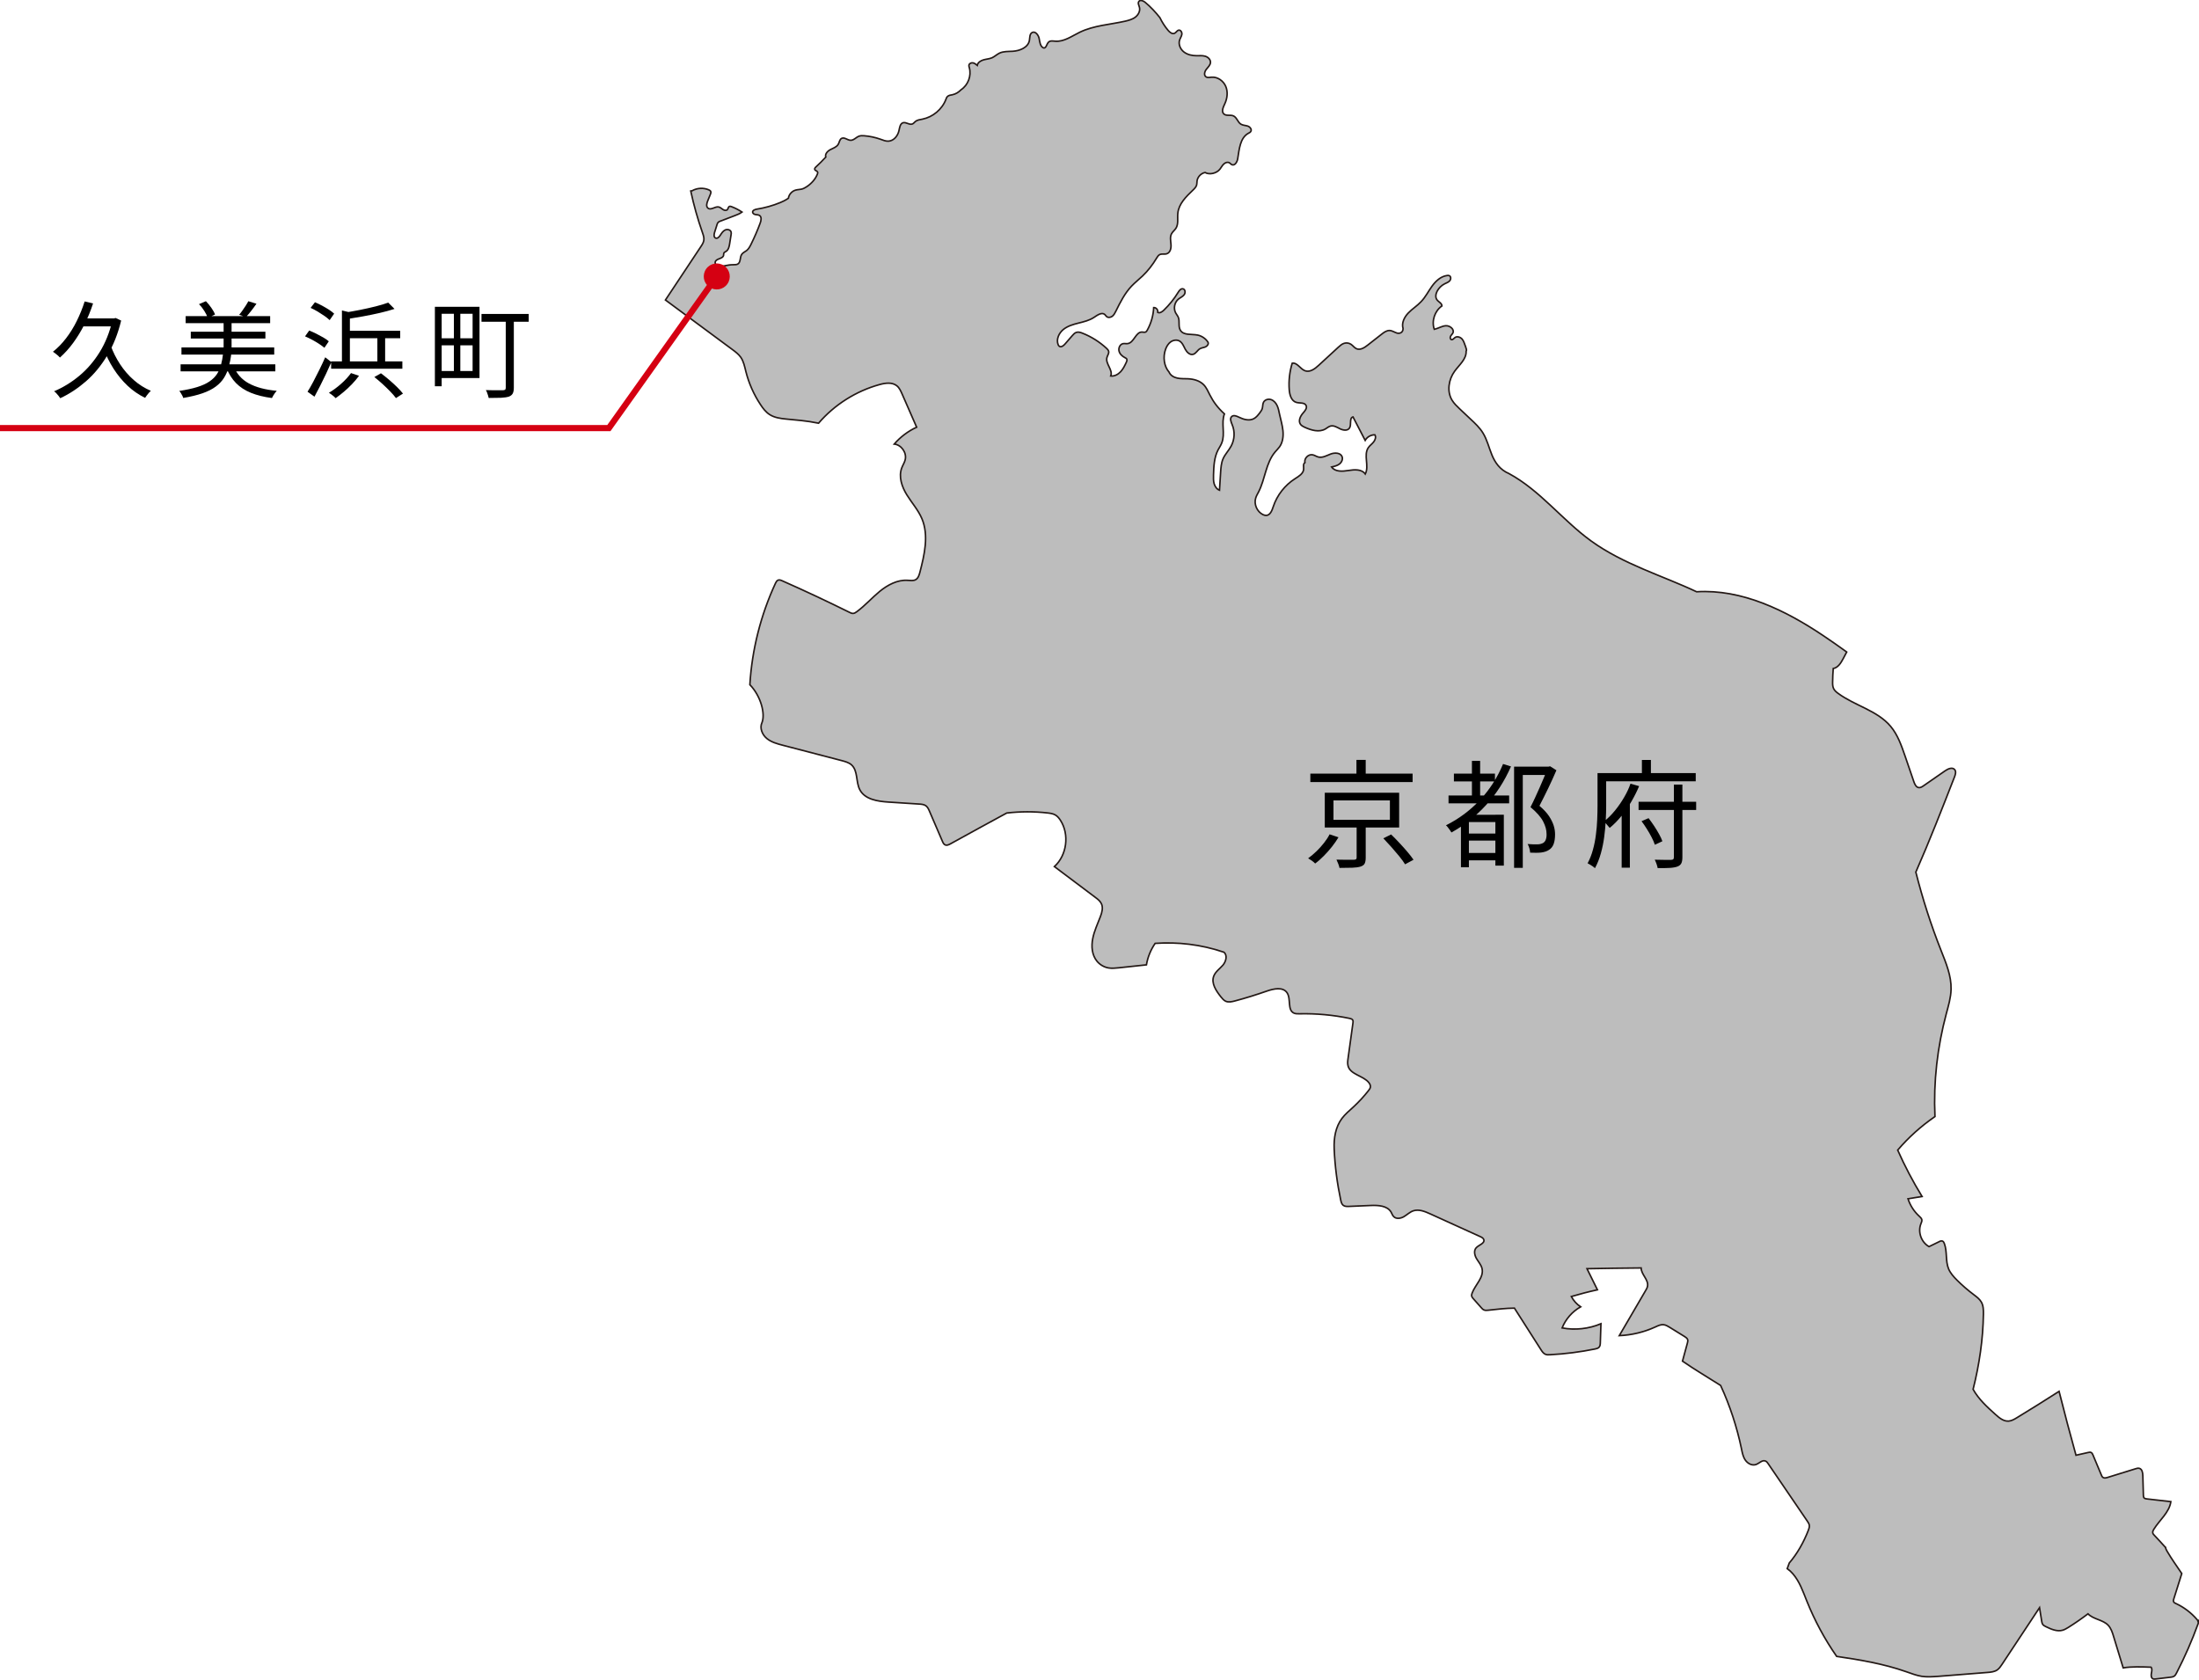 <?xml version="1.0" encoding="UTF-8"?><svg id="_レイヤー_2" xmlns="http://www.w3.org/2000/svg" width="356.28" height="272.26" viewBox="0 0 356.28 272.26"><defs><style>.cls-1{fill:#d50012;}.cls-2{fill:#bdbdbd;stroke:#231815;stroke-width:.25px;}.cls-2,.cls-3{stroke-miterlimit:10;}.cls-3{fill:none;stroke:#d50012;}</style></defs><g id="_文字"><g><path class="cls-2" d="M356.14,262.71c-.03-.13-.11-.23-.2-.33-.93-1.08-2.1-1.97-3.4-2.57-.15-.07-.31-.14-.37-.29-.07-.15-.02-.32,.03-.47,.43-1.37,.86-2.73,1.29-4.1-.84-1.24-1.66-2.39-2.37-3.6-.11-.2-.23-.4-.26-.63,0,0,0,0,0,0,0,0,0,0-.01,0-.56-.64-1.18-1.3-1.81-1.97-.11-.11-.22-.23-.25-.39-.04-.2,.06-.4,.17-.58,.93-1.51,2.51-2.72,2.76-4.48l-3.89-.44c-.16-.02-.34-.05-.45-.17-.09-.11-.1-.27-.11-.41-.03-1.07-.06-2.13-.09-3.2-.01-.46-.11-1.04-.55-1.17-.21-.07-.44,0-.65,.07-1.51,.47-3.01,.93-4.52,1.4-.24,.07-.51,.14-.72,.01-.15-.09-.23-.27-.29-.43-.45-1.07-.89-2.13-1.34-3.2-.07-.16-.15-.34-.3-.42-.15-.08-.34-.04-.5,0-.65,.15-1.31,.29-1.96,.44-.96-3.44-1.87-6.89-2.74-10.35-2.3,1.48-4.57,2.89-6.85,4.28-.41,.25-.84,.5-1.32,.54-.82,.06-1.52-.52-2.13-1.07-1.36-1.22-2.74-2.48-3.63-4.08,1.01-4.01,1.61-8.09,1.67-12.18,.01-.67,0-1.37-.33-1.95-.29-.51-.78-.86-1.25-1.22-.96-.72-1.87-1.51-2.72-2.36-.53-.53-1.05-1.11-1.34-1.8-.53-1.29-.2-2.8-.69-4.11-.06-.16-.14-.32-.29-.39-.18-.08-.39,0-.57,.1-.54,.26-1.08,.53-1.62,.79-1.25-.69-1.85-2.36-1.32-3.69,.08-.21,.19-.43,.16-.65-.04-.24-.25-.42-.43-.59-.84-.76-1.47-1.75-1.82-2.82,.76-.12,1.52-.25,2.28-.37-1.48-2.42-2.8-4.93-3.95-7.52,1.76-2.06,3.8-3.89,6.04-5.43-.26-5.69,.4-11.27,1.83-16.64,.35-1.31,.75-2.63,.78-3.98,.06-2.18-.82-4.26-1.62-6.29-1.64-4.14-3-8.39-4.09-12.7,2.25-5.12,4.26-10.28,6.27-15.43,.15-.38,.29-.86,.02-1.18-.37-.43-1.07-.13-1.53,.19-1.17,.81-2.35,1.63-3.52,2.44-.23,.16-.48,.32-.76,.29-.43-.05-.65-.53-.79-.93-.48-1.41-.97-2.82-1.45-4.23-.58-1.68-1.18-3.4-2.32-4.76-2.16-2.58-5.79-3.34-8.5-5.34-.29-.21-.58-.45-.74-.78-.16-.33-.17-.72-.16-1.09,0-.72,.05-1.44,.1-2.16,.77-.14,1.24-.9,1.61-1.6,.19-.36,.38-.72,.57-1.08-1.26-.91-2.52-1.8-3.81-2.66-6.12-4.1-13.16-7.55-20.51-7.1-5.44-2.58-11.85-4.43-17.12-8.25-4.64-3.37-8.23-8.17-13.28-10.9-1.49-.63-2.27-1.82-2.76-3.01-.49-1.19-.78-2.47-1.45-3.56-.53-.87-1.28-1.57-2.03-2.27-.58-.54-1.16-1.09-1.73-1.63-.46-.44-.93-.88-1.26-1.43-.85-1.42-.55-3.33,.42-4.67,.75-1.04,1.93-1.97,1.87-3.25,.08-.16,.06-.24,.04-.32-.04-.13-.08-.26-.12-.4-.18-.43-.27-.89-.56-1.24-.29-.34-.84-.52-1.19-.24-.17,.13-.33,.36-.54,.32-.22-.05-.25-.36-.15-.55,.1-.2,.29-.34,.38-.54,.27-.6-.5-1.2-1.15-1.16-.65,.04-1.23,.44-1.87,.58-.47-1.35,.07-2.98,1.24-3.79,0-.44-.54-.64-.8-.99-.3-.4-.2-.97,.03-1.41,.27-.5,.69-.92,1.2-1.18,.29-.15,.62-.25,.83-.49,.21-.24,.23-.7-.06-.83-.11-.05-.24-.05-.36-.03-1.02,.13-1.84,.89-2.44,1.72-.6,.83-1.06,1.77-1.77,2.51-.63,.68-1.44,1.17-2.08,1.84-.64,.67-1.12,1.62-.85,2.51,.01,.69-.56,.86-.97,.75-.41-.12-.78-.4-1.2-.42-.48-.02-.91,.29-1.29,.59-.75,.59-1.5,1.18-2.26,1.77-.53,.42-1.21,.86-1.83,.59-.35-.16-.57-.51-.89-.72-.32-.21-.73-.27-1.09-.16-.38,.11-.68,.39-.97,.65-1.05,.97-2.11,1.94-3.16,2.91-.61,.57-1.41,1.17-2.2,.9-.79-.28-1.28-1.38-2.1-1.23-.42,1.38-.59,2.84-.48,4.29,.06,.83,.33,1.81,1.13,2.05,.56,.17,1.35-.02,1.6,.51,.2,.42-.17,.86-.48,1.21-.46,.51-.83,1.3-.42,1.85,.17,.22,.43,.35,.68,.47,1.06,.48,2.34,.86,3.35,.27,.28-.16,.52-.39,.83-.47,.53-.14,1.06,.21,1.55,.45,.49,.24,1.2,.35,1.51-.11,.38-.56-.07-1.64,.58-1.82,.66,1.27,1.31,2.53,1.97,3.8,.31-.55,.93-.91,1.57-.9,.23,.35,.06,.83-.2,1.16-.26,.33-.62,.57-.86,.92-.82,1.21,.18,2.97-.49,4.27-.56-.81-1.76-.73-2.73-.57-.97,.16-2.16,.24-2.73-.57,.44-.1,.9-.2,1.26-.47s.6-.76,.45-1.18c-.24-.67-1.19-.7-1.85-.45-.66,.25-1.35,.67-2.03,.48-.31-.08-.58-.29-.9-.35-.69-.14-1.4,.58-1.25,1.26-.35,.24-.17,.7-.21,1.11-.07,.7-.8,1.12-1.39,1.5-1.65,1.05-2.92,2.68-3.53,4.53-.2,.62-.49,1.39-1.14,1.42-.18,0-.36-.05-.53-.13-.96-.47-1.49-1.68-1.17-2.7,.11-.35,.3-.66,.47-.99,1.07-2.09,1.16-4.67,2.67-6.46,.24-.29,.52-.55,.74-.86,.51-.74,.62-1.7,.53-2.6-.09-.9-.36-1.77-.55-2.65-.1-.47-.18-.94-.38-1.38s-.53-.83-.98-.99-1.02,0-1.24,.43c-.16,.32-.1,.7-.21,1.04-.08,.24-.23,.45-.38,.65-.28,.37-.58,.76-.99,.97-.75,.39-1.66,.12-2.41-.25-.37-.18-.84-.38-1.15-.11-.36,.31-.12,.88,.06,1.32,.47,1.1,.41,2.41-.16,3.47-.38,.72-.98,1.31-1.31,2.06-.3,.69-.35,1.46-.4,2.21-.06,.96-.12,1.93-.18,2.89-.44-.17-.74-.61-.87-1.06-.13-.46-.11-.94-.1-1.41,.04-1.39,.1-2.84,.74-4.07,.2-.38,.45-.73,.6-1.13,.59-1.47-.14-3.22,.43-4.7-1.1-1-1.8-1.97-2.34-3.03-.31-.6-.57-1.25-1.06-1.73-.66-.65-1.62-.89-2.54-.93-.57-.02-1.15,.01-1.7-.11-.56-.12-1.11-.44-1.33-.97-.81-.92-1.03-2.44-.56-3.72,.17-.46,.44-.91,.84-1.19,.41-.28,.97-.37,1.4-.13,.48,.27,.68,.84,.94,1.33,.26,.49,.75,.98,1.28,.83,.47-.13,.69-.67,1.11-.91,.27-.16,.61-.17,.9-.3,.29-.13,.54-.47,.4-.75-.38-.59-1-1.02-1.69-1.16-.99-.19-2.27,.08-2.79-.78-.38-.62-.06-1.45-.34-2.11-.11-.25-.29-.46-.42-.7-.39-.73-.19-1.72,.45-2.24,.3-.24,.68-.39,.92-.7,.24-.31,.2-.87-.18-.96-.34-.08-.61,.27-.79,.57-.65,1.06-1.43,2.03-2.32,2.89-.27,.26-.66,.53-.99,.35,.09-.38-.25-.8-.65-.78-.06,1.28-.42,2.54-1.04,3.66-.07,.12-.15,.26-.28,.31-.17,.08-.38,0-.57,0-1.03-.03-1.29,1.72-2.32,1.87-.25,.04-.51-.04-.76,.01-.49,.1-.76,.69-.65,1.18s.51,.86,.96,1.09c.11,.06,.23,.11,.29,.22,.09,.16,.01,.36-.06,.52-.26,.55-.52,1.1-.93,1.54-.41,.44-1,.76-1.6,.69,.4-.96-.88-1.97-.62-2.98,.09-.35,.36-.67,.28-1.02-.05-.2-.2-.35-.35-.49-1.13-1.04-2.45-1.88-3.88-2.44-.32-.13-.69-.25-1.02-.13-.26,.09-.45,.31-.63,.51l-1.19,1.37c-.24,.28-.63,.58-.93,.36-.09-.07-.15-.18-.19-.28-.32-.85,.13-1.83,.82-2.41,.7-.58,1.6-.84,2.48-1.06s1.78-.43,2.54-.94c.54-.36,1.26-.88,1.74-.44,.1,.1,.17,.23,.28,.32,.25,.22,.66,.15,.93-.05,.26-.21,.42-.52,.57-.82,.71-1.44,1.44-2.9,2.54-4.06,.56-.59,1.21-1.09,1.79-1.65,.88-.84,1.63-1.82,2.26-2.87,.14-.23,.28-.47,.52-.59,.35-.17,.78-.01,1.15-.14,.56-.19,.72-.9,.67-1.49-.04-.59-.19-1.21,.08-1.73,.18-.34,.51-.58,.72-.9,.45-.7,.22-1.62,.31-2.45,.15-1.51,1.33-2.67,2.43-3.72,.26-.25,.53-.51,.62-.86,.05-.2,.04-.41,.06-.62,.08-.67,.64-1.26,1.3-1.39,.71,.41,1.87,.15,2.41-.54,.21-.27,.36-.58,.61-.82,.24-.24,.63-.38,.93-.21,.14,.08,.24,.23,.39,.3,.48,.22,.87-.44,.95-.96,.25-1.52,.37-3.37,1.72-4.12,.15-.08,.31-.15,.4-.3,.21-.33-.13-.75-.49-.87s-.78-.11-1.11-.31c-.52-.32-.66-1.09-1.21-1.34-.49-.22-1.16,.05-1.56-.32-.43-.41-.09-1.11,.16-1.65,.41-.88,.53-1.93,.15-2.82-.38-.89-1.32-1.56-2.29-1.48-.31,.03-.66,.12-.92-.07-.37-.27-.21-.86,.07-1.21,.28-.36,.67-.7,.67-1.15,0-.46-.41-.84-.86-.97-.45-.13-.92-.08-1.38-.08-.73,0-1.49-.16-2.07-.61-.58-.45-.92-1.24-.69-1.94,.1-.31,.31-.59,.36-.91,.05-.32-.18-.73-.5-.68-.28,.04-.42,.38-.67,.5-.37,.19-.79-.15-1.06-.47-.53-.63-.97-1.32-1.33-2.06-.67-.85-1.47-1.72-2.37-2.47-.3-.25-.79-.47-1.03-.16-.21,.26,0,.64,.09,.96,.15,.58-.17,1.2-.64,1.57-.47,.37-1.07,.53-1.65,.67-2.48,.56-5.1,.69-7.39,1.8-1.28,.62-2.53,1.56-3.95,1.45-.38-.03-.82-.12-1.1,.15-.32,.31-.37,1.02-.8,.94-.55-.22-.61-.94-.72-1.52s-.64-1.26-1.15-.97c-.41,.23-.35,.82-.43,1.28-.21,1.14-1.55,1.68-2.71,1.75-.72,.04-1.48-.01-2.14,.3-.43,.21-.77,.55-1.2,.75-.44,.19-.93,.21-1.38,.34-.46,.13-.93,.42-1.02,.89-.21-.17-.43-.35-.69-.4-.27-.05-.59,.08-.65,.35-.03,.15,.02,.3,.06,.44,.36,1.31-.21,2.81-1.34,3.56-.4,.41-.88,.7-1.39,.81-.29,.06-.61,.08-.82,.29-.13,.13-.19,.3-.25,.47-.62,1.61-2.11,2.86-3.81,3.2-.4,.08-.83,.12-1.14,.38-.16,.13-.28,.31-.46,.39-.48,.22-1.04-.34-1.54-.19-.47,.15-.54,.77-.65,1.26-.18,.85-.83,1.67-1.7,1.72-.45,.03-.88-.16-1.3-.31-.85-.3-1.74-.49-2.64-.56-.27-.02-.56-.03-.82,.06-.49,.17-.86,.69-1.38,.67-.51-.01-1-.54-1.45-.31-.34,.17-.36,.64-.55,.96-.26,.45-.81,.62-1.27,.86-.46,.24-.92,.72-.75,1.21-.52,.58-1.06,1.09-1.6,1.6-.12,.11-.24,.26-.19,.41,.06,.19,.35,.21,.45,.39,.06,.12,.02,.26-.03,.38-.33,.83-.97,1.52-1.72,2.02-.26,.17-.55,.33-.85,.4-.31,.07-.64,.06-.94,.15-.6,.16-1.09,.7-1.18,1.32-.49,.34-.89,.52-1.29,.69-1.23,.51-2.52,.87-3.83,1.08-.31,.05-.71,.2-.67,.51,.03,.21,.26,.33,.48,.37,.21,.03,.45,.03,.63,.14,.38,.25,.27,.82,.11,1.24-.43,1.17-.93,2.31-1.48,3.43-.19,.38-.39,.76-.72,1.02-.26,.2-.59,.33-.78,.6-.34,.48-.14,1.3-.66,1.59-.18,.1-.4,.09-.61,.1-.5,0-1,.06-1.48,.17-.33,.08-.67,.18-1,.1-.33-.07-.63-.39-.55-.72,.16-.58,1.24-.48,1.35-1.07,.02-.12,0-.24,.04-.35,.07-.15,.24-.21,.38-.3,.38-.25,.49-.76,.56-1.21,.08-.5,.16-1.01,.24-1.51,.02-.13,.04-.27,0-.4-.1-.38-.61-.5-.97-.33-.35,.17-.57,.52-.78,.84-.17,.28-.47,.59-.77,.46-.31-.14-.26-.59-.16-.91,.13-.42,.27-.85,.4-1.27,.04-.13,.09-.27,.19-.37,.08-.08,.19-.12,.3-.17l2.41-.92c.4-.15,.8-.31,1.15-.57-.53-.35-1.1-.64-1.69-.87-.12-.05-.27-.09-.38-.03-.17,.09-.17,.34-.29,.49-.17,.21-.51,.15-.73,0-.23-.14-.42-.35-.68-.41-.59-.13-1.24,.56-1.73,.2-.36-.26-.22-.81-.05-1.22,.14-.34,.28-.68,.42-1.03,.06-.15,.12-.31,.06-.46-.05-.13-.19-.21-.32-.27-.86-.37-1.89-.31-2.7,.15-.07,.01-.14,.03-.22,.04,.49,2.28,1.12,4.52,1.89,6.72,.14,.41,.3,.84,.23,1.27-.06,.38-.27,.71-.48,1.02-1.91,2.88-3.83,5.76-5.74,8.65,3.62,2.68,7.23,5.36,10.85,8.03,.49,.36,.99,.74,1.35,1.24,.47,.68,.63,1.51,.83,2.31,.48,1.91,1.29,3.74,2.38,5.38,.4,.61,.86,1.21,1.47,1.6,.79,.51,1.76,.64,2.69,.73,1.61,.16,3.23,.26,5.24,.67,2.58-3,6.07-5.21,9.89-6.26,.93-.26,2.02-.41,2.78,.19,.42,.33,.64,.84,.86,1.33,.79,1.8,1.57,3.59,2.36,5.39-1.39,.64-2.63,1.58-3.63,2.73,1.16,.13,2.05,1.4,1.78,2.53-.11,.47-.39,.88-.56,1.33-.54,1.43,.01,3.05,.81,4.35s1.85,2.46,2.45,3.87c1.15,2.72,.42,5.83-.32,8.69-.12,.46-.27,.96-.68,1.2-.38,.22-.86,.13-1.31,.11-1.65-.11-3.23,.74-4.51,1.78-1.28,1.05-2.38,2.31-3.72,3.3-.18,.13-.38,.27-.6,.28-.21,.01-.41-.08-.6-.18-3.6-1.78-7.23-3.49-10.9-5.11-.21-.09-.44-.19-.66-.1-.21,.08-.32,.3-.42,.5-2.39,5.16-3.81,10.77-4.15,16.44,1.82,1.88,2.52,4.77,1.96,6.15-.41,.87,.04,1.95,.78,2.56,.74,.61,1.7,.87,2.63,1.11,3.17,.83,6.35,1.65,9.52,2.48,.56,.15,1.15,.31,1.58,.69,1.07,.97,.68,2.77,1.35,4.04,.82,1.57,2.91,1.88,4.68,1.99,1.65,.1,3.29,.21,4.94,.32,.37,.02,.77,.06,1.07,.27,.29,.21,.45,.56,.59,.89,.7,1.63,1.4,3.25,2.1,4.88,.1,.24,.23,.5,.47,.59,.26,.1,.55-.04,.8-.17,3.16-1.74,6.32-3.48,9.15-5.01,2.2-.25,4.43-.26,6.63-.01,.42,.05,.86,.11,1.23,.32,.35,.2,.62,.53,.84,.87,1.48,2.3,1.05,5.65-.98,7.5,2.22,1.67,4.44,3.33,6.65,5,.38,.28,.77,.59,.97,1.02,.3,.64,.09,1.4-.16,2.06-.45,1.19-1.01,2.35-1.25,3.6-.25,1.25-.13,2.65,.68,3.64,.48,.59,1.19,1,1.94,1.11,.52,.08,1.05,.02,1.58-.03,1.5-.16,3-.32,4.5-.48,.21-1.25,.7-2.44,1.41-3.48,3.67-.24,7.37,.15,11.14,1.43,.61,.49,.35,1.49-.15,2.09-.51,.59-1.21,1.05-1.49,1.78-.45,1.16,.38,2.39,1.15,3.36,.23,.28,.46,.57,.79,.72,.46,.2,.99,.08,1.48-.05,1.76-.47,3.5-1.01,5.21-1.61,1.1-.38,2.56-.69,3.23,.26,.7,1,.02,2.82,1.13,3.32,.27,.12,.58,.11,.88,.11,2.72-.06,5.45,.19,8.12,.74,.2,.04,.42,.1,.52,.27,.08,.14,.06,.31,.04,.47-.26,1.91-.53,3.82-.79,5.73-.06,.41-.11,.84,0,1.25,.4,1.42,2.46,1.55,3.37,2.7,.16,.2,.28,.45,.25,.7-.03,.21-.16,.4-.3,.57-.75,.96-1.58,1.86-2.47,2.68-.64,.59-1.32,1.14-1.84,1.84-1.03,1.37-1.34,3.15-1.26,4.97,.12,2.78,.48,5.55,1.06,8.27,.07,.31,.15,.64,.4,.84,.25,.2,.61,.19,.93,.18,1.17-.05,2.34-.1,3.51-.15,1.23-.05,2.71,.02,3.32,1.08,.14,.24,.22,.52,.42,.72,.41,.43,1.14,.31,1.65,.01,.51-.3,.95-.74,1.51-.94,.9-.31,1.88,.09,2.74,.48,2.71,1.23,5.41,2.46,8.12,3.69,.24,.11,.5,.24,.58,.49,.19,.62-.8,.85-1.24,1.33-.41,.46-.26,1.19,.05,1.73,.31,.53,.75,1.01,.9,1.61,.35,1.44-1.1,2.63-1.61,4.01-.06,.16-.1,.32-.06,.49,.04,.15,.14,.27,.24,.38,.44,.49,.87,.98,1.31,1.48,.13,.15,.27,.3,.45,.37,.21,.09,.44,.06,.67,.04,1.41-.16,2.83-.32,4.25-.34,1.44,2.25,2.87,4.5,4.31,6.75,.18,.28,.38,.58,.69,.72,.24,.11,.52,.1,.78,.08,2.45-.13,4.89-.44,7.29-.93,.24-.05,.49-.11,.65-.29,.18-.2,.19-.48,.2-.75,.03-1.02,.07-2.04,.1-3.05-1.97,.83-4.19,1.07-6.29,.68,.57-1.43,1.65-2.66,3-3.42-.63-.42-1.15-1-1.51-1.67,1.4-.41,2.81-.78,4.23-1.09-.56-1.14-1.12-2.28-1.69-3.42,2.88-.05,5.77-.1,8.77-.12,.01,1.06,1.22,1.9,1.04,2.94-.05,.28-.19,.53-.34,.77-1.41,2.42-2.83,4.84-4.24,7.26,2.02-.09,4.01-.57,5.85-1.41,.43-.2,.88-.42,1.35-.36,.34,.04,.64,.23,.93,.4,.82,.51,1.64,1.02,2.46,1.52,.2,.13,.42,.27,.49,.5,.05,.17,0,.36-.04,.54-.27,.98-.53,1.96-.8,2.94,1.96,1.36,4.01,2.56,6.18,3.94,1.51,3.28,2.64,6.73,3.38,10.27,.13,.65,.26,1.32,.64,1.85,.38,.54,1.08,.91,1.71,.69,.54-.19,1.02-.79,1.54-.56,.2,.08,.33,.27,.45,.45,2.11,3.1,4.22,6.2,6.33,9.29,.14,.21,.29,.43,.32,.67,.04,.28-.06,.55-.16,.81-.75,1.93-1.77,3.75-3.09,5.3-.12,.3-.22,.61-.33,.91,.34,.24,.65,.52,.91,.83,1.09,1.25,1.64,2.87,2.26,4.41,1.27,3.16,2.89,6.18,4.84,8.98,3.7,.54,7.57,1.18,11.24,2.47,.84,.29,1.67,.62,2.55,.76,.88,.13,1.78,.06,2.67,0,2.65-.21,5.31-.42,7.96-.63,.56-.04,1.15-.1,1.61-.42,.32-.23,.54-.56,.76-.89,2.03-3.06,4.05-6.13,6.08-9.19,.12,.74,.24,1.47,.35,2.21,.03,.17,.06,.34,.15,.48,.12,.19,.33,.29,.53,.39,.86,.42,1.82,.84,2.74,.57,.31-.1,.6-.27,.88-.44,1.1-.69,2.17-1.43,3.2-2.21,.88,.91,2.4,.94,3.27,1.85,.46,.49,.68,1.16,.87,1.8,.52,1.7,1.04,3.41,1.56,5.11,1.39-.23,2.96-.17,4.52-.11,.21,.27,.11,.66,.05,.99-.07,.34-.04,.78,.28,.9,.12,.05,.26,.03,.4,.02,.81-.1,1.62-.19,2.43-.29,.19-.02,.38-.05,.54-.14,.21-.12,.33-.35,.44-.57,1.33-2.57,2.49-5.23,3.48-7.95,.05-.15,.11-.3,.07-.46Z"/><g><path d="M215.42,135.18l1.44,.48c-.29,.49-.64,1-1.05,1.52-.41,.52-.85,1.01-1.31,1.48-.46,.47-.93,.89-1.42,1.25-.14-.15-.32-.31-.55-.47-.23-.16-.42-.28-.59-.37,.47-.34,.92-.73,1.37-1.16,.44-.43,.85-.88,1.22-1.36,.37-.47,.67-.93,.89-1.38Zm-3.12-9.84h16.57v1.37h-16.57v-1.37Zm2.34,3.1h12.05v5.64h-12.05v-5.64Zm1.41,1.25v3.14h9.14v-3.14h-9.14Zm3.74,3.86h1.48v5.42c0,.42-.06,.73-.17,.95-.11,.22-.34,.38-.68,.49-.33,.1-.77,.16-1.32,.18-.55,.02-1.24,.03-2.08,.03-.04-.2-.1-.43-.2-.67-.1-.25-.19-.47-.29-.67,.44,.01,.86,.02,1.24,.02h1.61c.16-.01,.28-.04,.33-.09,.06-.05,.09-.14,.09-.27v-5.38Zm-.02-10.43h1.5v2.93h-1.5v-2.93Zm4.35,12.71l1.27-.63c.43,.42,.88,.87,1.34,1.37,.46,.49,.9,.98,1.3,1.45s.73,.9,.99,1.28l-1.37,.74c-.23-.38-.54-.81-.94-1.3-.4-.49-.83-.99-1.28-1.5-.46-.51-.89-.98-1.31-1.42Z"/><path d="M243.52,123.78l1.29,.4c-1.04,2.37-2.38,4.46-4.04,6.26-1.65,1.8-3.52,3.28-5.61,4.44-.05-.1-.13-.22-.24-.37-.11-.15-.22-.29-.33-.45-.11-.15-.22-.27-.32-.34,2.08-1.04,3.91-2.4,5.49-4.08,1.58-1.68,2.84-3.64,3.76-5.85Zm-8.83,5.11h9.82v1.27h-9.82v-1.27Zm.87-3.55h6.65v1.27h-6.65v-1.27Zm2.43,6.67h4.84v1.18h-4.84v7.33h-1.29v-7.68l.78-.84h.51Zm-.44,3.04h5.36v1.14h-5.36v-1.14Zm0,3.15h5.34v1.2h-5.34v-1.2Zm.93-14.92h1.33v6.4h-1.33v-6.4Zm3.8,8.72h1.37v8.25h-1.37v-8.25Zm3.04-7.79h5.66v1.35h-4.26v15.05h-1.41v-16.4Zm5.32,0h.27l.23-.06,1.03,.65c-.39,.91-.83,1.88-1.32,2.9-.49,1.02-.97,1.97-1.43,2.86,.68,.58,1.2,1.14,1.56,1.68,.35,.54,.6,1.05,.75,1.53,.15,.48,.22,.95,.22,1.41,0,.6-.07,1.11-.22,1.54-.15,.43-.4,.75-.75,.97-.33,.23-.76,.37-1.29,.44-.25,.03-.54,.04-.85,.04s-.63,0-.93-.02c-.01-.2-.05-.44-.12-.7-.07-.27-.17-.5-.29-.7,.32,.03,.61,.04,.89,.05,.28,0,.52,0,.72,0,.18,0,.34-.02,.49-.06,.15-.04,.29-.09,.4-.15,.22-.13,.37-.32,.46-.59,.09-.27,.13-.57,.11-.91,0-.61-.18-1.27-.55-1.99s-1.05-1.49-2.05-2.33c.25-.49,.51-1.02,.76-1.57s.5-1.1,.74-1.64c.24-.54,.46-1.06,.67-1.56,.2-.49,.38-.93,.53-1.31v-.46Z"/><path d="M258.84,125.26h1.39v5.28c0,.73-.02,1.54-.07,2.4-.04,.87-.13,1.76-.25,2.67-.12,.91-.3,1.8-.54,2.66-.24,.86-.56,1.66-.95,2.39-.09-.09-.21-.18-.35-.28-.15-.1-.29-.2-.45-.29-.15-.09-.29-.17-.4-.22,.37-.68,.66-1.42,.87-2.21,.22-.79,.38-1.61,.48-2.44,.11-.84,.18-1.65,.21-2.45,.03-.8,.05-1.54,.05-2.22v-5.28Zm.74,0h15.16v1.33h-15.16v-1.33Zm4.58,1.71l1.41,.4c-.34,.81-.75,1.63-1.23,2.46-.48,.83-1.02,1.61-1.62,2.36-.6,.74-1.23,1.39-1.92,1.95-.08-.09-.17-.2-.28-.33-.11-.13-.22-.26-.33-.39-.11-.13-.22-.23-.32-.32,.65-.51,1.24-1.1,1.8-1.79,.55-.68,1.05-1.4,1.48-2.15,.44-.75,.78-1.48,1.02-2.19Zm-1.42,3.78l1.23-1.23,.1,.04v11.02h-1.33v-9.82Zm2.74-.85h9.33v1.33h-9.33v-1.33Zm.48,3.15l1.14-.49c.3,.39,.6,.81,.9,1.26,.3,.45,.56,.89,.8,1.32s.42,.82,.54,1.16l-1.22,.57c-.11-.35-.29-.75-.52-1.2s-.49-.9-.78-1.36c-.29-.46-.57-.88-.86-1.26Zm.06-9.92h1.46v2.93h-1.46v-2.93Zm5.17,3.99h1.39v11.76c0,.44-.06,.78-.18,1.01-.12,.23-.33,.4-.62,.51-.3,.11-.72,.19-1.23,.22-.52,.03-1.18,.04-1.98,.03-.03-.19-.09-.42-.18-.67-.09-.26-.19-.49-.29-.69,.61,.01,1.16,.02,1.66,.03,.5,0,.83,0,1,0,.16-.01,.28-.05,.34-.1,.06-.06,.1-.16,.1-.31v-11.76Z"/></g><g><path d="M13.72,48.84l1.36,.32c-.39,1.19-.85,2.33-1.4,3.41-.55,1.08-1.16,2.08-1.82,2.98s-1.38,1.7-2.15,2.38c-.07-.09-.17-.19-.31-.31-.14-.11-.29-.23-.43-.35-.15-.12-.28-.21-.39-.28,.77-.61,1.48-1.34,2.13-2.19s1.23-1.78,1.73-2.8c.5-1.01,.93-2.07,1.28-3.17Zm4.5,2.75h.26l.25-.07,.9,.42c-.52,2.14-1.27,4.03-2.26,5.67-.99,1.64-2.13,3.03-3.44,4.17-1.31,1.14-2.7,2.06-4.17,2.74-.07-.11-.16-.24-.27-.38-.11-.14-.24-.28-.37-.43s-.25-.25-.37-.31c1.47-.62,2.84-1.46,4.11-2.52,1.26-1.05,2.36-2.33,3.29-3.83,.93-1.5,1.62-3.23,2.07-5.18v-.29Zm-5.03,0h5.49v1.29h-6.1l.61-1.29Zm4.74,4.37c.38,1.08,.9,2.1,1.53,3.06s1.37,1.82,2.22,2.56c.84,.74,1.77,1.32,2.76,1.74-.1,.09-.21,.2-.33,.34-.12,.14-.23,.27-.33,.41-.1,.14-.19,.27-.27,.39-1.03-.5-1.98-1.15-2.84-1.96-.86-.81-1.62-1.74-2.29-2.79s-1.21-2.17-1.64-3.37l1.19-.37Z"/><path d="M36.14,57.24h1.34c-.09,.79-.23,1.52-.41,2.18s-.44,1.26-.77,1.79c-.33,.53-.78,1.01-1.35,1.43-.57,.42-1.28,.78-2.14,1.08s-1.9,.55-3.13,.76c-.02-.11-.07-.24-.14-.37-.07-.14-.15-.27-.24-.42-.08-.14-.17-.26-.26-.35,1.14-.17,2.12-.38,2.92-.63,.8-.25,1.46-.55,1.97-.9,.52-.35,.92-.75,1.22-1.2,.29-.45,.52-.95,.66-1.51,.15-.56,.26-1.18,.34-1.86Zm-6.88,1.79h15.35v1.14h-15.35v-1.14Zm.14-2.74h15.03v1.16h-15.03v-1.16Zm.68-5.07h13.69v1.14h-13.69v-1.14Zm.83,2.53h12.09v1.1h-12.09v-1.1Zm1.33-4.47l1.12-.48c.31,.32,.6,.67,.88,1.07,.28,.4,.48,.76,.6,1.09l-1.19,.53c-.1-.32-.28-.69-.54-1.1-.26-.42-.55-.79-.87-1.1Zm3.99,2.58h1.29v5.25h-1.29v-5.25Zm1.63,7.5c.49,1.21,1.31,2.13,2.46,2.76,1.16,.63,2.66,1.03,4.52,1.2-.09,.09-.19,.21-.29,.35-.1,.14-.2,.29-.28,.43-.08,.15-.16,.28-.21,.39-1.29-.17-2.42-.45-3.39-.84-.97-.39-1.78-.92-2.43-1.58-.65-.66-1.17-1.49-1.56-2.49l1.17-.22Zm2.36-10.56l1.33,.41c-.27,.4-.56,.79-.86,1.17-.3,.39-.58,.71-.84,.99l-1.1-.37c.17-.2,.35-.43,.53-.69,.18-.25,.36-.52,.53-.78s.31-.51,.42-.72Z"/><path d="M49.42,54.5l.68-.95c.36,.15,.75,.32,1.15,.52s.78,.41,1.15,.62,.65,.42,.87,.61l-.71,1.05c-.23-.19-.51-.4-.86-.63-.35-.23-.72-.45-1.11-.66-.4-.21-.78-.4-1.16-.56Zm.41,8.96c.28-.44,.59-.97,.92-1.6,.33-.62,.66-1.28,1-1.96s.65-1.36,.94-2.01l1,.78c-.26,.6-.55,1.23-.86,1.89-.31,.66-.63,1.3-.95,1.94-.32,.63-.63,1.22-.93,1.77l-1.12-.8Zm.49-13.57l.71-.92c.37,.16,.76,.34,1.15,.55,.39,.21,.76,.43,1.11,.65,.35,.23,.63,.44,.85,.65l-.73,1.05c-.22-.22-.5-.44-.84-.68-.35-.24-.71-.47-1.1-.71-.39-.23-.77-.43-1.15-.6Zm6.56,10.56l1.29,.44c-.33,.45-.71,.9-1.13,1.34-.42,.44-.87,.86-1.33,1.25s-.9,.73-1.33,1.03c-.08-.09-.18-.19-.31-.3-.13-.11-.27-.22-.41-.32-.14-.11-.26-.19-.37-.25,.67-.4,1.33-.88,1.97-1.45,.65-.57,1.18-1.15,1.62-1.75Zm-3.23-1.9h11.54v1.19h-11.54v-1.19Zm1.75-8.25l1.29,.31v8.69h-1.29v-8.99Zm7.5-1.27l1.02,1.02c-.7,.23-1.5,.44-2.38,.65-.88,.2-1.79,.39-2.73,.56s-1.84,.32-2.73,.46c-.02-.16-.07-.34-.15-.54-.08-.2-.16-.37-.24-.5,.86-.14,1.74-.29,2.64-.47,.9-.18,1.74-.37,2.54-.57s1.48-.41,2.03-.61Zm-6.87,4.56h8.81v1.21h-8.81v-1.21Zm4.62,7.5l1.07-.61c.43,.32,.87,.67,1.33,1.06,.45,.39,.88,.78,1.28,1.17s.72,.75,.96,1.06l-1.14,.73c-.23-.32-.54-.68-.93-1.08-.39-.4-.81-.81-1.26-1.22-.45-.41-.89-.78-1.32-1.12Zm.49-6.9h1.26v5.2h-1.26v-5.2Z"/><path d="M70.46,49.71h1.1v12.87h-1.1v-12.87Zm.6,5.1h6.05v1.14h-6.05v-1.14Zm.1-5.1h6.53v11.54h-6.53v-1.14h5.41v-9.27h-5.41v-1.14Zm2.38,.56h1.04v10.34h-1.04v-10.34Zm4.47,.6h7.65v1.26h-7.65v-1.26Zm3.93,.58h1.31v11.37c0,.41-.06,.72-.18,.94-.12,.22-.33,.39-.62,.5-.32,.1-.74,.16-1.27,.19-.53,.02-1.19,.03-2,.03-.02-.11-.06-.25-.11-.41-.05-.16-.1-.31-.16-.47-.06-.15-.12-.29-.19-.4,.42,.01,.82,.02,1.19,.03,.37,0,.7,0,.99,0,.28,0,.48,0,.6,0,.17-.01,.29-.05,.35-.1,.06-.06,.09-.16,.09-.32v-11.36Z"/></g><g><polyline class="cls-3" points="116.19 44.7 98.65 69.36 0 69.36"/><path class="cls-1" d="M114.41,43.57c.67-.95,1.99-1.17,2.94-.5,.95,.67,1.17,1.99,.5,2.94s-1.99,1.17-2.94,.5c-.95-.67-1.17-1.99-.5-2.94Z"/></g></g></g></svg>